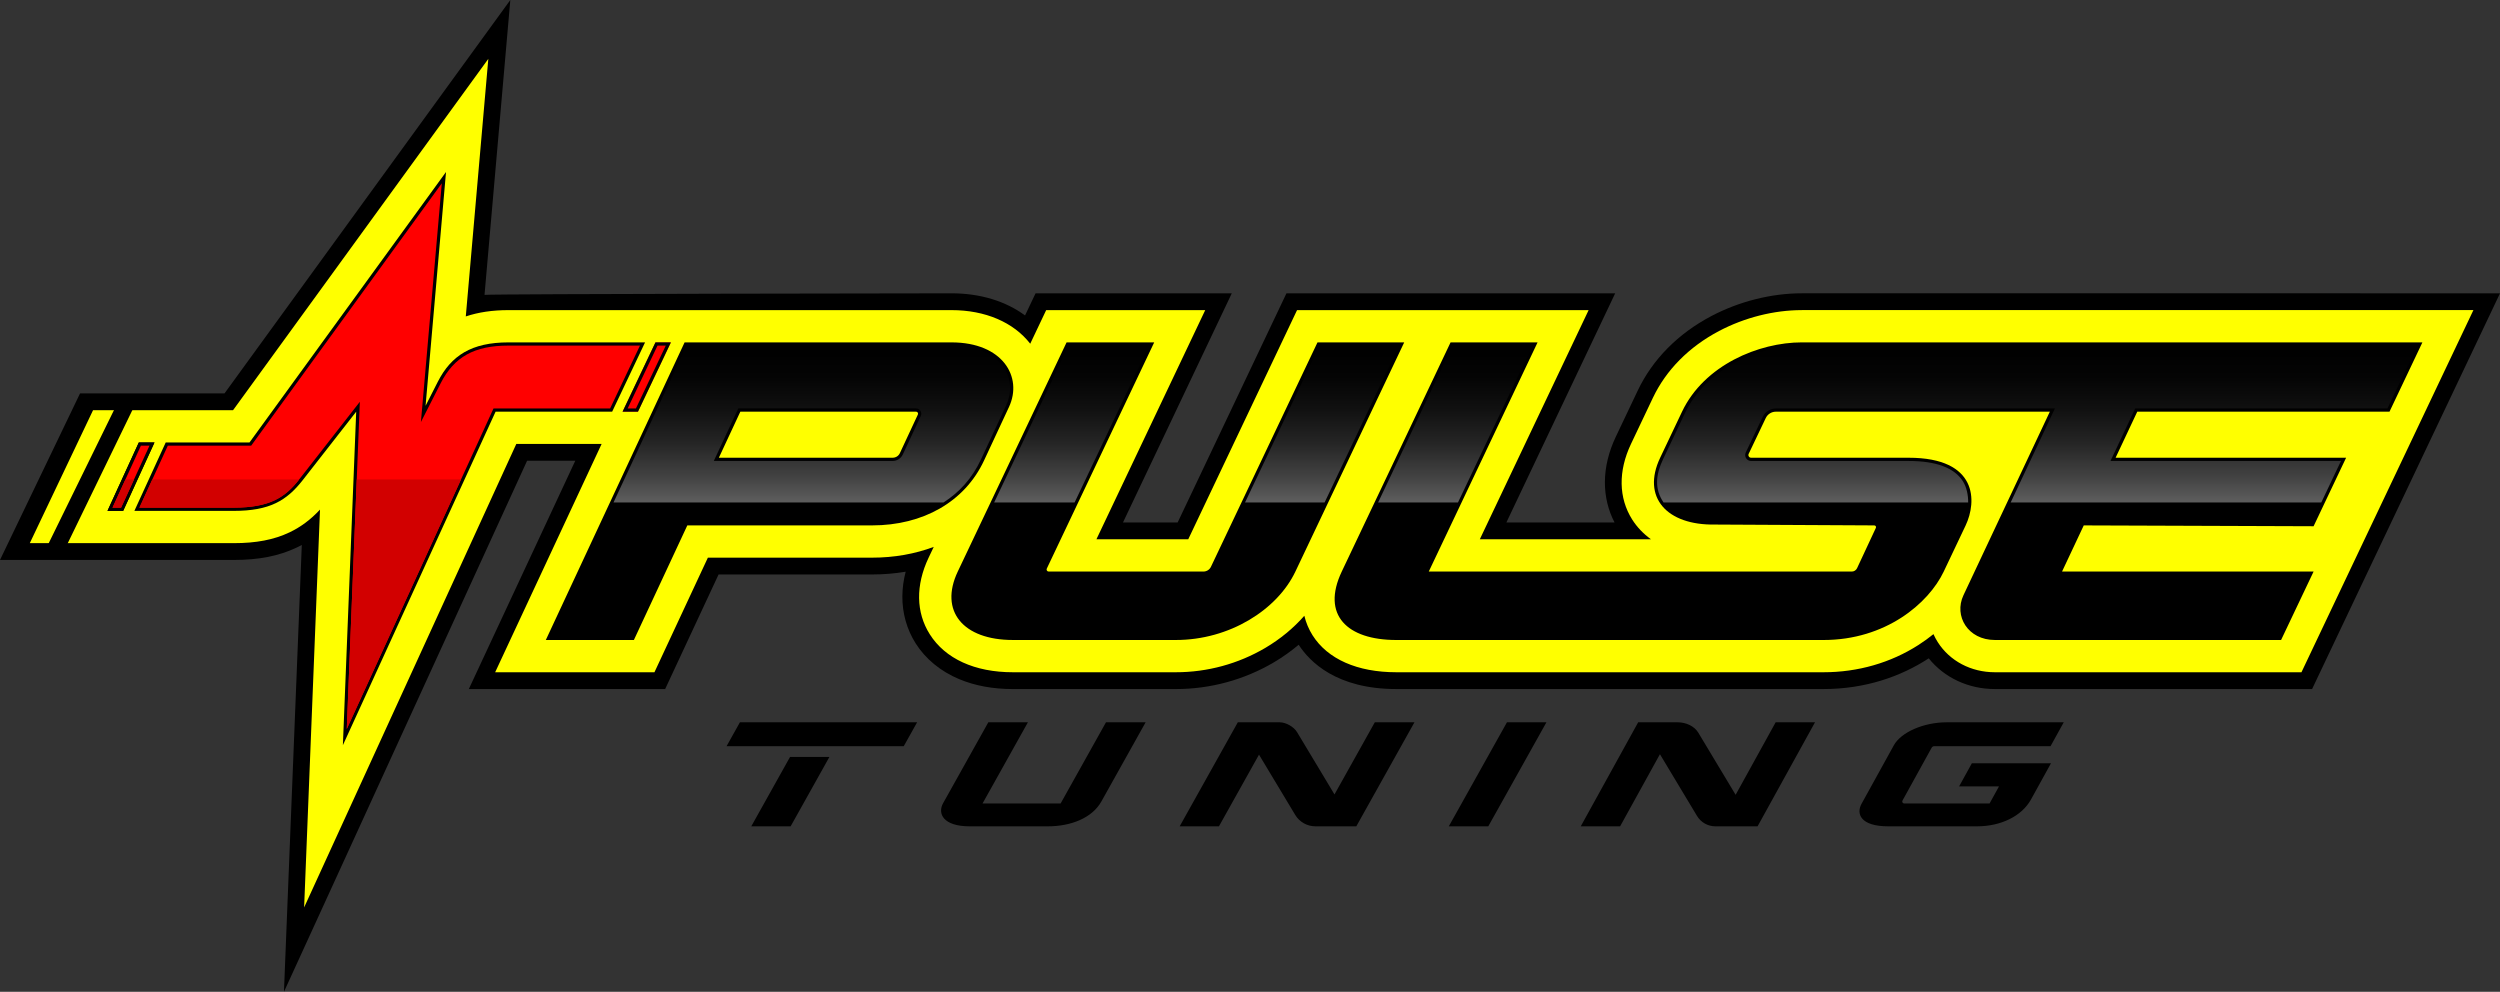 <?xml version="1.0" encoding="utf-8"?>
<!-- Generator: Adobe Illustrator 22.0.1, SVG Export Plug-In . SVG Version: 6.00 Build 0)  -->
<svg version="1.1" id="Layer_1" xmlns="http://www.w3.org/2000/svg" xmlns:xlink="http://www.w3.org/1999/xlink" x="0px" y="0px"
	 viewBox="0 0 1936.33 768.19" enable-background="new 0 0 1936.33 768.19" xml:space="preserve">
<rect x="0" y="0" width="1936.33" height="768.19" fill="#333333" stroke="none"/>
<path d="M1936.33,227.19l-145.54,306.5h-245.71c-20.48,0-39.15-8.78-51.21-23.79c-21.79,14.24-49.42,23.79-81.44,23.79h-330.98
	c-46.44,0-67.23-21.33-75.58-34.32c-5.94,5.02-12.39,9.61-19.26,13.67c-22.92,13.51-49.15,20.66-75.86,20.66H784.51
	c-15.44,0-29.44-2.59-41.61-7.69c-14.41-6.05-26.09-15.65-33.75-27.78c-6.79-10.75-10.34-23.34-10.24-36.43
	c0.04-6.27,0.91-12.62,2.57-18.99c-8.39,1.4-17.09,2.14-26.05,2.14H556.56l-41.38,88.75H363.11l82.46-176.83h-37.32L219.93,768.19
	l13.82-346.1c-1.3,0.7-2.63,1.37-3.97,2.01c-13.79,6.55-29.26,9.6-48.69,9.6H0l62-129h111.89L395.26,0l-19.98,228.39
	c5.84-0.81,361.7-1.21,361.7-1.21c22.26,0,41.96,6.07,56.95,17.15l8.15-17.15h151.98l-84.28,177.5h42.34l84.28-177.5h254.61
	l-84.28,177.5h83.8c-4.97-9.52-7.55-20.24-7.49-31.31c0.05-11.57,2.91-23.4,8.49-35.16l16.94-35.67
	c11.46-24.14,31.15-44.08,56.92-57.68c21.63-11.41,46.56-17.69,70.19-17.69H1936.33z M581.88,640.02h30.49l30.05-53.77h-30.49
	L581.88,640.02z M699.99,577.94l10.34-18.5H573.09l-10.34,18.5H699.99z M730.49,622.06c-4.5,8.05-0.07,17.96,20.62,17.96h60.47
	c17.84,0,34.31-6.45,41.45-19.22l34.29-61.36h-30.7l-35.14,62.88h-60.47l35.14-62.88h-30.66L730.49,622.06z M958.73,559.44
	l-45.04,80.58h30.42l31.03-55.52l28.04,46.67c3.3,5.49,9.24,8.85,15.65,8.85h31.67l45.04-80.58h-30.71l-31.23,55.88l-28.97-48.22
	c-2.53-4.21-8.63-7.66-13.54-7.66H958.73z M1122.14,640.02h30.58l45.04-80.58l-30.58,0L1122.14,640.02z M1268.82,559.44
	l-44.48,80.58h30.49l30.84-55.86l28.73,47.82c3,4.99,8.39,8.04,14.22,8.04h32.68l44.48-80.58h-30.47l-31.01,56.17l-28.88-48.07
	c-3.02-5.03-9.34-8.1-16.1-8.1H1268.82z M1498.17,577.94h90.05l10.21-18.5h-90.6c-17.92,0-35.4,7.68-41.02,17.86l-24.98,45.25
	c-4.33,7.85-0.73,17.47,20.68,17.47h68.7c18.7,0,34.79-7.98,41.88-20.84l15.45-27.99h-61.28l-9.87,17.88h30.9l-7.31,13.25h-66.12
	c-1.16,0-1.89-1.24-1.33-2.26l22.58-40.91C1496.53,578.4,1497.31,577.94,1498.17,577.94z"/>
<path fill="#FFFF00" d="M1395.57,240.19c-21.55,0-44.33,5.75-64.12,16.19c-23.27,12.27-40.99,30.17-51.24,51.76l-16.94,35.67
	c-9.99,21.04-9.67,41.84,0.91,58.58c3.72,5.89,8.66,11.05,14.57,15.31h-132.59l84.28-177.5h-225.83l-84.28,177.5h-71.12l84.28-177.5
	H810.3l-12.35,26.02c-12.92-16.6-34.8-26.02-60.96-26.02H393.75c-12.26,0-23.23,1.62-32.98,4.89l17.45-199.51L180.52,317.69H72.08
	l-49,103h158c17.43,0,31.14-2.65,43.12-8.34c8.71-4.14,16.38-9.84,23.65-17.64l-12.3,308.13L399.9,343.85h66.07l-82.46,176.83
	h123.38l41.38-88.75h127.14c17.16,0,33.28-2.9,47.8-8.35l-3.98,8.38c-10.12,21.32-9.8,42.38,0.9,59.3
	c11.99,18.97,34.86,29.42,64.37,29.42h126.24c24.39,0,48.34-6.52,69.26-18.85c11.61-6.85,21.87-15.34,30.24-24.89
	c1.31,5.38,3.45,10.48,6.37,15.1c11.68,18.47,34.7,28.64,64.83,28.64h330.98c26.55,0,51.97-7.31,73.53-21.15
	c4.04-2.6,7.91-5.39,11.57-8.37c0.95,2.13,2.06,4.2,3.33,6.2c9.27,14.6,25.79,23.32,44.21,23.32h237.49l133.19-280.5H1395.57z"/>
<path d="M736.98,265.19H530.24l-107.48,230.5h68.21l41.38-88.75h143.07c39.5,0,71.82-18.25,86.74-50.23l19.32-41.44
	C792.36,291.93,776.58,265.19,736.98,265.19z M710.93,321.06l-13.96,29.93c-1,2.15-3.17,3.53-5.54,3.53H556.79l16.63-35.67h136.1
	C710.66,318.85,711.41,320.03,710.93,321.06z M893.96,265.19l-83.19,175.21c-0.51,1.06,0.27,2.29,1.45,2.29h119.86
	c2.49,0,4.76-1.43,5.83-3.68l82.53-173.82h67.16l-84.28,177.5c-14.07,29.63-51.05,53-92.55,53H784.51c-38.59,0-57.21-22.41-42.69-53
	l84.28-177.5H893.96z M1190.9,265.19l-84.28,177.5h327.64c1.76,0,3.36-1.02,4.11-2.62l14.55-31.2c0.42-0.9-0.24-1.93-1.23-1.93
	l-123.41-0.66c-37.19,0.66-57.02-21.01-42.42-51.76l16.94-35.67c17.13-36.08,59.46-53.67,92.78-53.67h480.65l-25.48,53.67h-195.36
	l-16.78,35.67h178.54l-25.2,53.07l-178.01-0.65l-16.82,35.75h194.83l-25.17,53h-221.69c-20.83,0-31.92-18.53-24.33-34.65
	l66.91-142.18h-212.21c-3.34,0-6.39,1.92-7.83,4.94l-13.23,27.74c-0.66,1.39,0.35,2.99,1.89,2.99h121.99
	c53.99,0,52.84,34.17,44.18,52.42l-16.98,35.75c-11.79,24.82-45.21,53-93.03,53h-330.98c-38.08,0-58.21-19.37-42.24-53l84.28-177.5
	H1190.9z"/>
<path d="M128.36,342.69l-24.27,53h76.98c27.67,0,40.94-7.88,53.35-23.75l41.47-53.08l-10.32,258.32l118.27-258.32l90.29,0
	l25.48-53.67H393.75c-28.5,0-44.3,10.18-54.66,30.51l-9.47,18.6l15.84-181.1l-152.21,209.5H128.36z"/>
<path fill="#FF0000" d="M327.13,314.07l-1.12,12.81l5.84-11.46l9.47-18.6c10.41-20.43,26.09-29.14,52.43-29.14h101.93l-23.11,48.67
	h-88.71h-1.61l-0.67,1.46l-112.99,246.8l9.81-245.66l0.31-7.75l-4.78,6.12l-41.47,53.08c-11.28,14.44-23.3,22.79-51.38,22.79h-73.09
	l21.98-48h63.29h1.27l0.75-1.03l146.91-202.2L327.13,314.07z"/>
<polygon fill="#ED1C24" points="507.67,265.19 519.62,265.19 494.13,318.85 482.19,318.85 "/>
<polygon points="519.62,265.19 507.67,265.19 482.19,318.85 494.13,318.85 519.62,265.19 "/>
<polyline fill="#FF0000" points="515.66,267.69 492.55,316.35 486.15,316.35 509.25,267.69 515.66,267.69 "/>
<polygon points="95.4,395.69 119.66,342.69 107.53,342.69 83.24,395.69 "/>
<polygon points="119.66,342.69 107.53,342.69 83.24,395.69 95.4,395.69 119.66,342.69 "/>
<polyline fill="#FF0000" points="115.77,345.19 93.79,393.19 87.14,393.19 109.13,345.19 115.77,345.19 "/>
<linearGradient id="SVGID_1_" gradientUnits="userSpaceOnUse" x1="1173.72" y1="267.686" x2="1173.72" y2="389.186">
	<stop  offset="0" style="stop-color:#000000"/>
	<stop  offset="0.201" style="stop-color:#040404"/>
	<stop  offset="0.41" style="stop-color:#111111"/>
	<stop  offset="0.622" style="stop-color:#252525"/>
	<stop  offset="0.835" style="stop-color:#424242"/>
	<stop  offset="1" style="stop-color:#5E5E5E"/>
</linearGradient>
<path fill="url(#SVGID_1_)" d="M777.89,285.41c-7.17-11.26-22.08-17.72-40.9-17.72H531.83l-56.66,121.5h62.69h192.9
	c12.23-7.88,22.06-18.39,29.12-33.54l19.32-41.44C783.78,304.4,783.3,293.9,777.89,285.41z M713.2,322.11l-13.96,29.93
	c-1.41,3.02-4.47,4.97-7.81,4.97H556.79h-3.92l1.66-3.56l16.63-35.67l0.67-1.44h1.59h136.1c1.39,0,2.67,0.7,3.42,1.87
	C713.69,319.4,713.78,320.85,713.2,322.11z M769.99,389.19l57.69-121.5H890l-57.69,121.5H769.99z M1067.38,389.19l57.69-121.5h61.87
	l-57.69,121.5H1067.38z M1872.26,267.69l-23.11,48.67h-195.37l-19.14,40.67h178.53l-15.27,32.17h-178.39h-62.19l32.6-69.27
	l1.68-3.56h-3.94h-212.21c-4.28,0-8.24,2.5-10.08,6.36l-13.23,27.74c-0.68,1.43-0.58,3.08,0.26,4.42c0.85,1.34,2.3,2.14,3.88,2.14
	h121.99c21.32,0,35.49,5.31,42.11,15.78c2.93,4.64,4.13,11.01,4.02,16.39h-235.92c-7.01-10.35-6.24-21.2-0.35-33.59l16.94-35.67
	c7.68-16.18,21.25-29.74,39.23-39.23c15.91-8.39,34.13-13.01,51.29-13.01H1872.26 M1083.63,267.69l-57.69,121.5h-61.63l57.69-121.5
	H1083.63"/>
<polygon points="89.37,315.41 36.83,422.56 51.5,422.74 103.1,316.45 "/>
<path fill="#D20000" d="M231.7,371.35c-10.61,13.9-22.54,21.83-50.62,21.83h-73.09l10-21.83H231.7z M357.07,371.35l-88.48,193.26
	l7.72-193.26H357.07z M87.14,393.19h6.65l10-21.83h-6.64L87.14,393.19z"/>
</svg>
